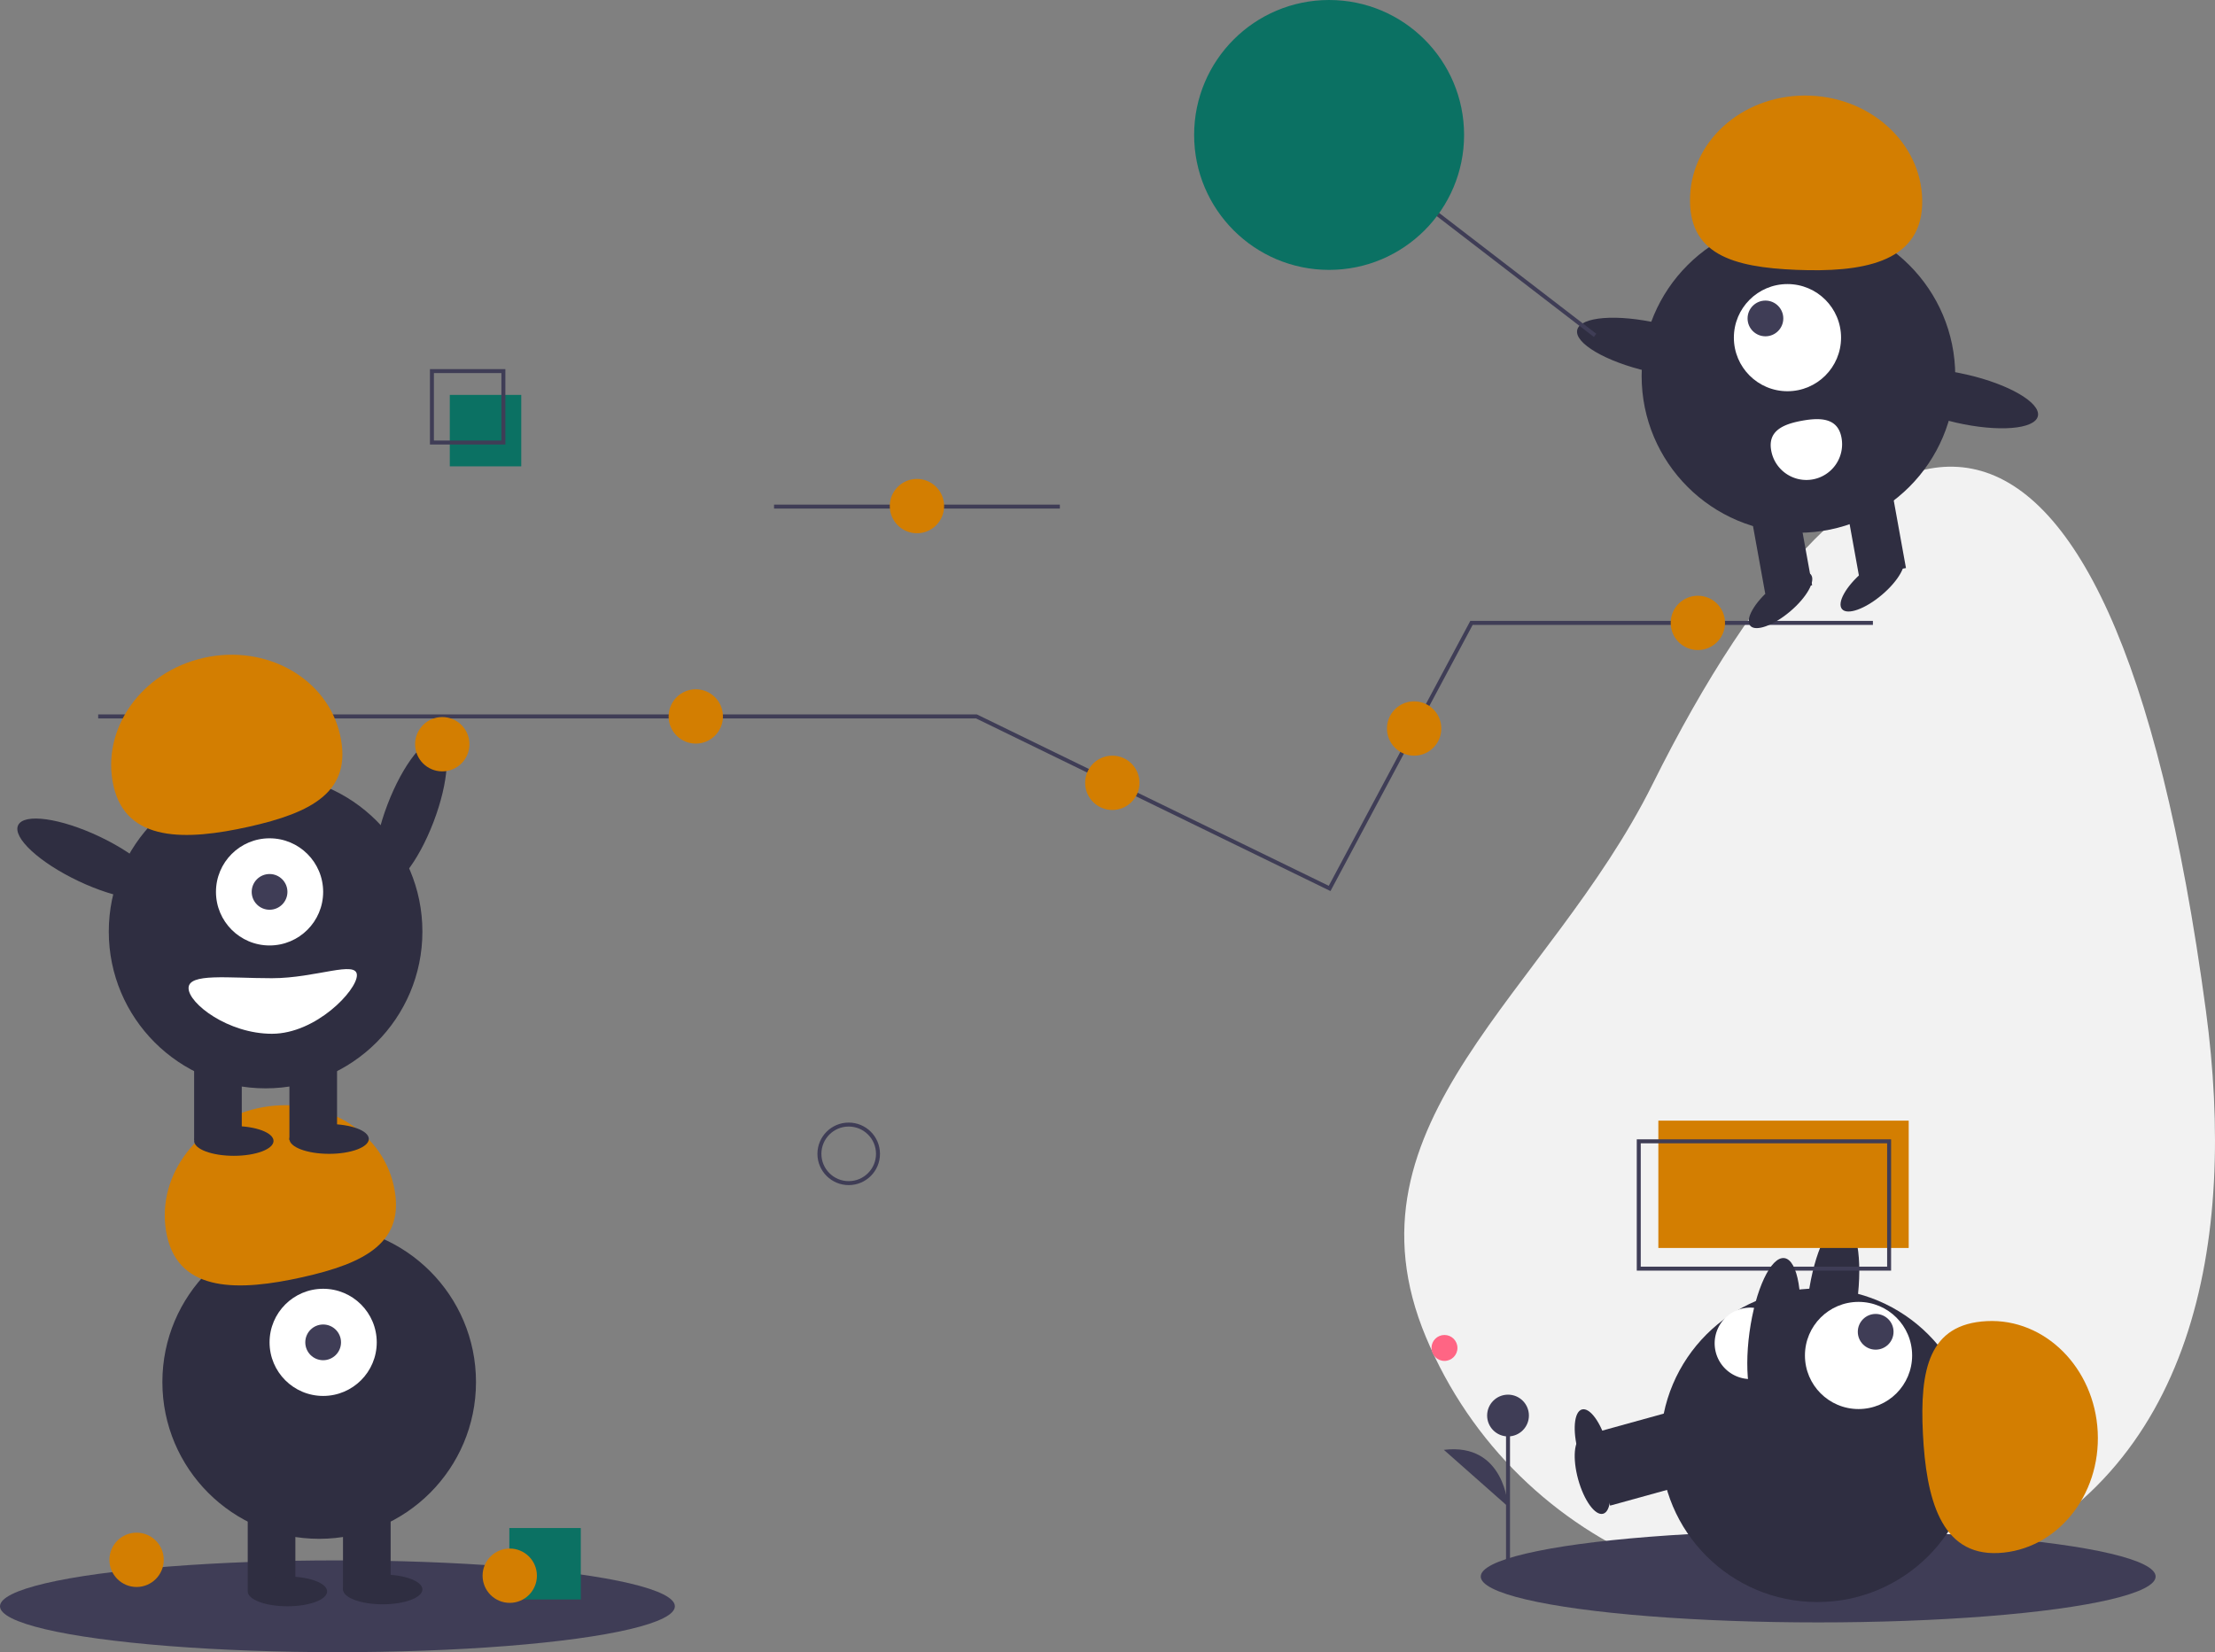 <?xml version="1.0" encoding="UTF-8" standalone="no"?>
<svg
   xmlns:dc="http://purl.org/dc/elements/1.1/"
   xmlns:cc="http://creativecommons.org/ns#"
   xmlns:rdf="http://www.w3.org/1999/02/22-rdf-syntax-ns#"
   xmlns:svg="http://www.w3.org/2000/svg"
   xmlns="http://www.w3.org/2000/svg"
   xmlns:sodipodi="http://sodipodi.sourceforge.net/DTD/sodipodi-0.dtd"
   xmlns:inkscape="http://www.inkscape.org/namespaces/inkscape"
   id="b32a285a-6b04-4396-8e15-f52ff515c3cb"
   data-name="Layer 1"
   width="1115.914"
   height="832.564"
   viewBox="0 0 1115.914 832.564"
   version="1.1"
   sodipodi:docname="header.svg"
   inkscape:version="0.92.4 (5da689c313, 2019-01-14)">
  <rect x="0" y="0" width="1115.914" height="832.564" fill="#808080" stroke="none"/>
  <defs
     id="defs139" />
  <sodipodi:namedview
     pagecolor="#ffffff"
     bordercolor="#666666"
     borderopacity="1"
     objecttolerance="10"
     gridtolerance="10"
     guidetolerance="10"
     inkscape:pageopacity="0"
     inkscape:pageshadow="2"
     inkscape:window-width="699"
     inkscape:window-height="689"
     id="namedview137"
     showgrid="false"
     inkscape:zoom="0.14173091"
     inkscape:cx="651.21969"
     inkscape:cy="1264.1842"
     inkscape:window-x="651"
     inkscape:window-y="0"
     inkscape:window-maximized="0"
     inkscape:current-layer="b32a285a-6b04-4396-8e15-f52ff515c3cb" />
  <title
     id="title2">good team</title>
  <line
     x1="389.957"
     y1="255.282"
     x2="533.957"
     y2="255.282"
     fill="none"
     stroke="#3f3d56"
     stroke-miterlimit="10"
     stroke-width="2"
     id="line4" />
  <ellipse
     cx="248.867"
     cy="443.498"
     rx="39.5"
     ry="12.4"
     transform="translate(-296.297 483.904) rotate(-69.082)"
     fill="#2f2e41"
     id="ellipse6" />
  <path
     d="M1153.378,543.014c15.666,116.589-5.666,233.305-114.169,278.753S805.904,816.101,760.456,707.599s61.785-173.424,114.169-278.753C981.001,214.952,1104.728,180.95,1153.378,543.014Z"
     transform="translate(-42.043 -33.718)"
     fill="#f2f2f2"
     id="path8" />
  <ellipse
     cx="916"
     cy="794.436"
     rx="170"
     ry="23.127"
     fill="#3f3d56"
     id="ellipse10" />
  <rect
     x="858.752"
     y="753.632"
     width="24"
     height="43"
     transform="translate(313.594 1787.214) rotate(-105.452)"
     fill="#2f2e41"
     id="rect12" />
  <ellipse
     cx="844.359"
     cy="777.24"
     rx="7.5"
     ry="20"
     transform="translate(-218.606 219.344) rotate(-15.452)"
     fill="#2f2e41"
     id="ellipse14" />
  <ellipse
     cx="965.361"
     cy="688.069"
     rx="39.5"
     ry="12.4"
     transform="translate(111.823 1518.548) rotate(-82.281)"
     fill="#2f2e41"
     id="ellipse16" />
  <circle
     cx="915.585"
     cy="728.299"
     r="79"
     fill="#2f2e41"
     id="circle18" />
  <rect
     x="858.752"
     y="739.632"
     width="24"
     height="43"
     transform="translate(327.088 1769.483) rotate(-105.452)"
     fill="#2f2e41"
     id="rect20" />
  <ellipse
     cx="844.359"
     cy="763.24"
     rx="7.5"
     ry="20"
     transform="translate(-214.876 218.838) rotate(-15.452)"
     fill="#2f2e41"
     id="ellipse22" />
  <circle
     cx="936.329"
     cy="683.043"
     r="27"
     fill="#fff"
     id="circle24" />
  <circle
     cx="944.963"
     cy="671.116"
     r="9"
     fill="#3f3d56"
     id="circle26" />
  <path
     d="M1048.858,816.306c29.235-1.463,51.625-28.808,50.01-61.076s-26.623-57.241-55.858-55.778-33.822,24.412-32.207,56.681S1019.623,817.769,1048.858,816.306Z"
     transform="translate(-42.043 -33.718)"
     fill="#d37e01"
     id="path28" />
  <path
     d="M925.341,728.592a18,18,0,0,1-2.904-35.883c9.909-.802,12.611,7.065,13.413,16.973S935.25,727.79,925.341,728.592Z"
     transform="translate(-42.043 -33.718)"
     fill="#fff"
     id="path30" />
  <polyline
     points="49.464 361.025 491.957 361.025 560.56 394.447 669.866 447.699 741.334 313.887 943.574 313.887"
     fill="none"
     stroke="#3f3d56"
     stroke-miterlimit="10"
     stroke-width="2"
     id="polyline32" />
  <circle
     cx="222.811"
     cy="375.025"
     r="13.685"
     fill="#d37e01"
     id="circle34" />
  <circle
     cx="350.541"
     cy="361.025"
     r="13.685"
     fill="#d37e01"
     id="circle36" />
  <circle
     cx="560.384"
     cy="394.478"
     r="13.685"
     fill="#d37e01"
     id="circle38" />
  <circle
     cx="855.379"
     cy="313.887"
     r="13.685"
     fill="#d37e01"
     id="circle40" />
  <circle
     cx="712.443"
     cy="367.108"
     r="13.685"
     fill="#d37e01"
     id="circle42" />
  <circle
     cx="427.576"
     cy="581.441"
     r="14.756"
     fill="none"
     stroke="#3f3d56"
     stroke-miterlimit="10"
     stroke-width="2"
     id="circle44" />
  <ellipse
     cx="170"
     cy="809.436"
     rx="170"
     ry="23.127"
     fill="#3f3d56"
     id="ellipse46" />
  <circle
     cx="160.805"
     cy="696.436"
     r="79"
     fill="#2f2e41"
     id="circle48" />
  <rect
     x="124.805"
     y="758.436"
     width="24"
     height="43"
     fill="#2f2e41"
     id="rect50" />
  <rect
     x="172.805"
     y="758.436"
     width="24"
     height="43"
     fill="#2f2e41"
     id="rect52" />
  <ellipse
     cx="144.805"
     cy="801.936"
     rx="20"
     ry="7.5"
     fill="#2f2e41"
     id="ellipse54" />
  <ellipse
     cx="192.805"
     cy="800.936"
     rx="20"
     ry="7.5"
     fill="#2f2e41"
     id="ellipse56" />
  <circle
     cx="162.805"
     cy="676.436"
     r="27"
     fill="#fff"
     id="circle58" />
  <circle
     cx="162.805"
     cy="676.436"
     r="9"
     fill="#3f3d56"
     id="circle60" />
  <path
     d="M126.215,656.687c-6.379-28.568,14.012-57.434,45.544-64.475s62.265,10.41,68.644,38.978-14.519,39.104-46.051,46.145S132.594,685.254,126.215,656.687Z"
     transform="translate(-42.043 -33.718)"
     fill="#d37e01"
     id="path62" />
  <circle
     cx="133.805"
     cy="469.436"
     r="79"
     fill="#2f2e41"
     id="circle64" />
  <rect
     x="97.805"
     y="531.436"
     width="24"
     height="43"
     fill="#2f2e41"
     id="rect66" />
  <rect
     x="145.805"
     y="531.436"
     width="24"
     height="43"
     fill="#2f2e41"
     id="rect68" />
  <ellipse
     cx="117.805"
     cy="574.936"
     rx="20"
     ry="7.5"
     fill="#2f2e41"
     id="ellipse70" />
  <ellipse
     cx="165.805"
     cy="573.936"
     rx="20"
     ry="7.5"
     fill="#2f2e41"
     id="ellipse72" />
  <circle
     cx="135.805"
     cy="449.436"
     r="27"
     fill="#fff"
     id="circle74" />
  <circle
     cx="135.805"
     cy="449.436"
     r="9"
     fill="#3f3d56"
     id="circle76" />
  <path
     d="M99.215,429.687c-6.379-28.568,14.012-57.434,45.544-64.475s62.265,10.41,68.644,38.978-14.519,39.104-46.051,46.145S105.594,458.254,99.215,429.687Z"
     transform="translate(-42.043 -33.718)"
     fill="#d37e01"
     id="path78" />
  <ellipse
     cx="86.867"
     cy="466.498"
     rx="12.4"
     ry="39.5"
     transform="translate(-413.895 311.359) rotate(-64.626)"
     fill="#2f2e41"
     id="ellipse80" />
  <path
     d="M137.043,531.655c0,7.732,19.909,23,42,23s42.805-21.768,42.805-29.5-20.713,1.5-42.805,1.5S137.043,523.923,137.043,531.655Z"
     transform="translate(-42.043 -33.718)"
     fill="#fff"
     id="path82" />
  <rect
     x="835.474"
     y="564.71"
     width="126.129"
     height="64.161"
     fill="#d37e01"
     id="rect84" />
  <rect
     x="825.603"
     y="575.129"
     width="126.129"
     height="64.161"
     fill="none"
     stroke="#3f3d56"
     stroke-miterlimit="10"
     stroke-width="2"
     id="rect86" />
  <rect
     x="226.603"
     y="199"
     width="36"
     height="36"
     fill="#ff6584"
     id="rect88"
     style="fill:#0b7163;fill-opacity:1" />
  <rect
     x="217.603"
     y="187"
     width="36"
     height="36"
     fill="none"
     stroke="#3f3d56"
     stroke-miterlimit="10"
     stroke-width="2"
     id="rect90" />
  <circle
     cx="906.052"
     cy="189.47"
     r="79"
     fill="#2f2e41"
     id="circle92" />
  <rect
     x="974.585"
     y="279.578"
     width="24"
     height="43"
     transform="matrix(-0.984, 0.178, -0.178, -0.984, 1968.981, 387.878)"
     fill="#2f2e41"
     id="rect94" />
  <rect
     x="927.353"
     y="288.128"
     width="24"
     height="43"
     transform="translate(1876.795 413.255) rotate(169.739)"
     fill="#2f2e41"
     id="rect96" />
  <ellipse
     cx="939.065"
     cy="336.103"
     rx="20"
     ry="7.5"
     transform="translate(-36.8 652.792) rotate(-40.261)"
     fill="#2f2e41"
     id="ellipse98" />
  <ellipse
     cx="985.313"
     cy="327.731"
     rx="20"
     ry="7.5"
     transform="translate(-20.433 680.698) rotate(-40.261)"
     fill="#2f2e41"
     id="ellipse100" />
  <circle
     cx="900.521"
     cy="170.146"
     r="27"
     fill="#fff"
     id="circle102" />
  <circle
     cx="889.424"
     cy="160.468"
     r="9"
     fill="#3f3d56"
     id="circle104" />
  <path
     d="M1010.415,137.245c1.188-29.247-24.019-54.019-56.301-55.331s-59.415,21.335-60.603,50.582,21.252,35.892,53.534,37.203S1009.227,166.492,1010.415,137.245Z"
     transform="translate(-42.043 -33.718)"
     fill="#d37e01"
     id="path106" />
  <ellipse
     cx="875.15"
     cy="208.796"
     rx="12.4"
     ry="39.5"
     transform="translate(434.061 981.455) rotate(-77.09)"
     fill="#2f2e41"
     id="ellipse108" />
  <ellipse
     cx="1030.224"
     cy="234.584"
     rx="12.4"
     ry="39.5"
     transform="translate(529.351 1152.636) rotate(-77.09)"
     fill="#2f2e41"
     id="ellipse110" />
  <path
     d="M969.793,254.321a18,18,0,1,1-35.424,6.413c-1.771-9.782,5.792-13.244,15.575-15.014S968.022,244.539,969.793,254.321Z"
     transform="translate(-42.043 -33.718)"
     fill="#fff"
     id="path112" />
  <line
     x1="712.603"
     y1="99"
     x2="803.603"
     y2="169"
     fill="none"
     stroke="#3f3d56"
     stroke-miterlimit="10"
     stroke-width="2"
     id="line114" />
  <circle
     cx="669.603"
     cy="68"
     r="68"
     fill="#ff6584"
     id="circle116"
     style="fill:#0b7163;fill-opacity:1" />
  <ellipse
     cx="935.71"
     cy="706.84"
     rx="39.5"
     ry="12.4"
     transform="translate(67.553 1505.415) rotate(-82.281)"
     fill="#2f2e41"
     id="ellipse118" />
  <circle
     cx="68.811"
     cy="786.025"
     r="13.685"
     fill="#d37e01"
     id="circle120" />
  <rect
     x="256.603"
     y="770"
     width="36"
     height="36"
     id="rect122"
     style="fill:#0b7163;fill-opacity:1"
     fill="#ff6584" />
  <circle
     cx="256.811"
     cy="794.025"
     r="13.685"
     fill="#d37e01"
     id="circle124" />
  <circle
     cx="461.957"
     cy="255.025"
     r="13.685"
     fill="#d37e01"
     id="circle126" />
  <circle
     cx="727.721"
     cy="679.252"
     r="6.535"
     fill="#ff6584"
     id="circle128" />
  <line
     x1="759.739"
     y1="787.725"
     x2="759.739"
     y2="713.313"
     fill="#3f3d56"
     stroke="#3f3d56"
     stroke-miterlimit="10"
     stroke-width="2"
     id="line130" />
  <circle
     cx="759.739"
     cy="713.313"
     r="10.523"
     fill="#3f3d56"
     id="circle132" />
  <path
     d="M801.782,792.893s-1.503-32.332-32.32-28.574"
     transform="translate(-42.043 -33.718)"
     fill="#3f3d56"
     id="path134" />
</svg>
